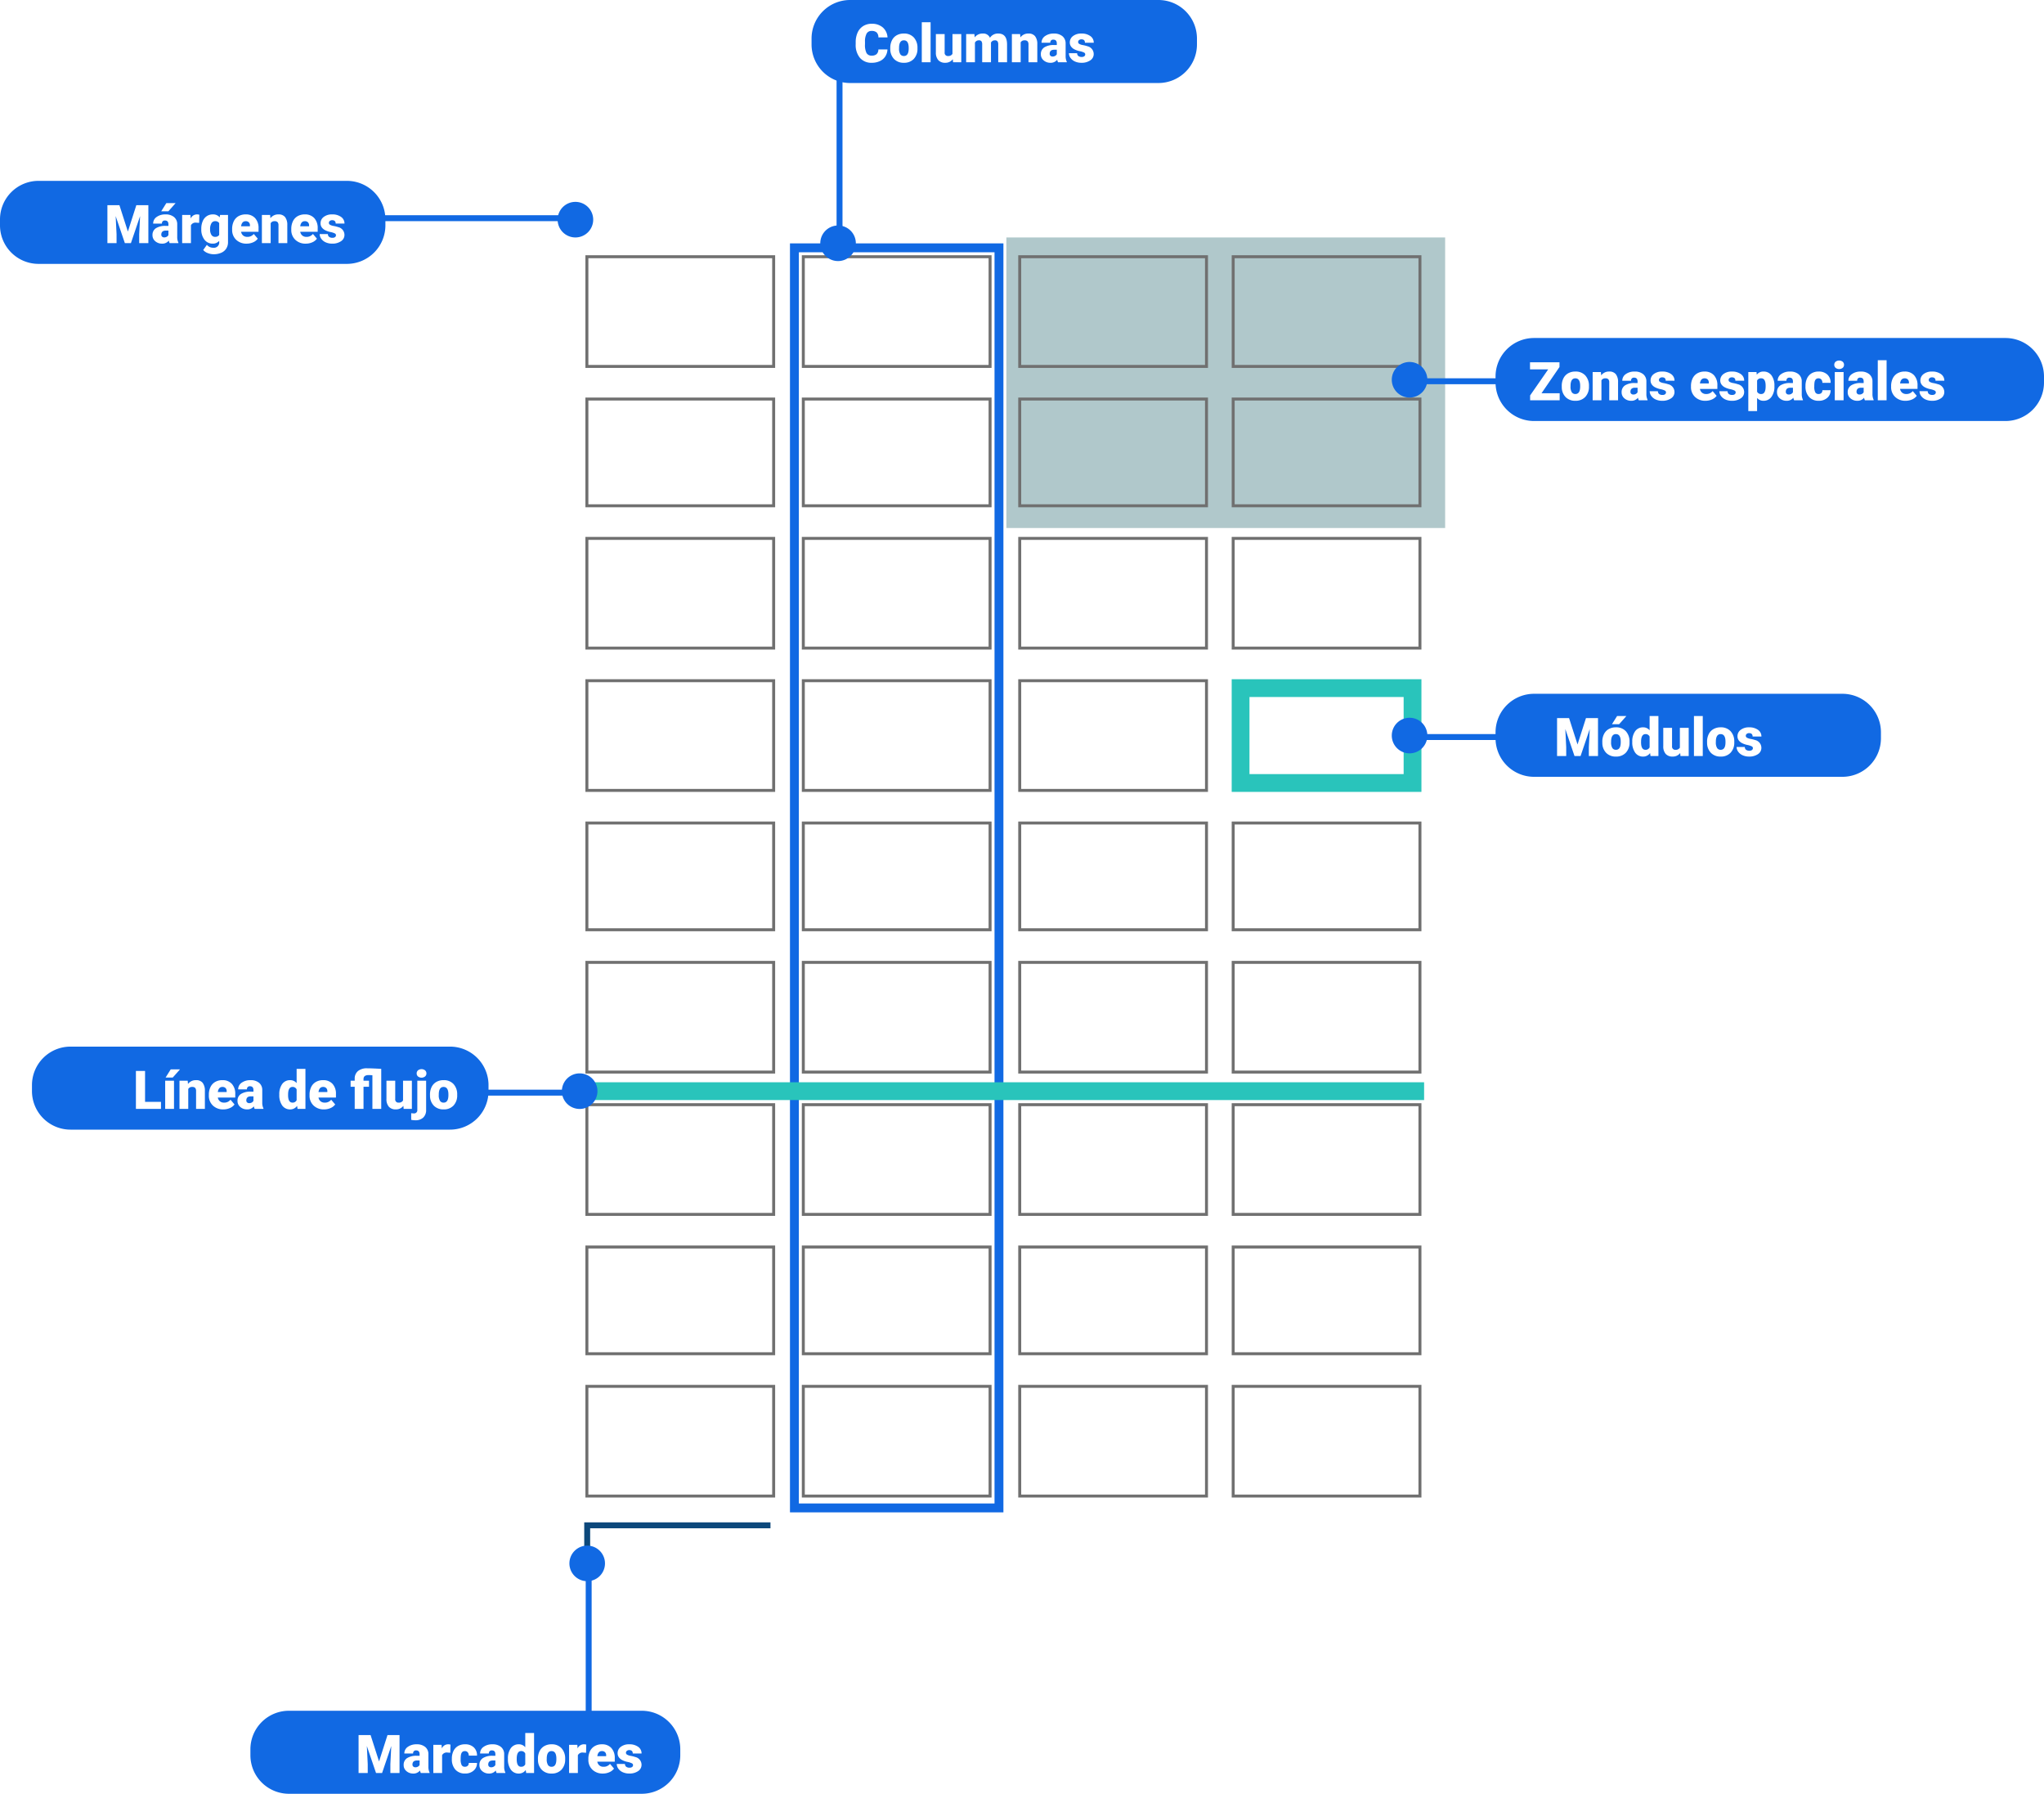 <svg xmlns="http://www.w3.org/2000/svg" xmlns:xlink="http://www.w3.org/1999/xlink" width="689.467" height="605" viewBox="0 0 689.467 605">
  <defs>
    <filter id="Rectángulo_37980-2" x="172.113" y="54.518" width="333.275" height="485.629" filterUnits="userSpaceOnUse">
      <feOffset dy="3" input="SourceAlpha"/>
      <feGaussianBlur stdDeviation="3" result="blur"/>
      <feFlood flood-opacity="0.161"/>
      <feComposite operator="in" in2="blur"/>
      <feComposite in="SourceGraphic"/>
    </filter>
  </defs>
  <g id="Grupo_159359" data-name="Grupo 159359" transform="translate(-455 -4691)">
    <g transform="matrix(1, 0, 0, 1, 455, 4691)" filter="url(#Rectángulo_37980-2)">
      <path id="Rectángulo_37980-2-2" data-name="Rectángulo_37980-2" d="M0,0H315.275V467.63H0Z" transform="translate(181.11 60.52)" fill="#fff"/>
    </g>
    <path id="Trazado_157822" data-name="Trazado 157822" d="M0,0H148V98H0Z" transform="translate(794.466 4771.087)" fill="#b0c8cb"/>
    <g id="Trazado_157829" data-name="Trazado 157829" transform="translate(652.466 4777.087)" fill="#fff">
      <path d="M 63.5 37.5 L 0.5 37.5 L 0.5 0.5 L 63.5 0.5 L 63.5 37.5 Z" stroke="none"/>
      <path d="M 1 1 L 1 37 L 63 37 L 63 1 L 1 1 M 0 0 L 64 0 L 64 38 L 0 38 L 0 0 Z" stroke="none" fill="#707070"/>
    </g>
    <g id="Trazado_157830" data-name="Trazado 157830" transform="translate(798.466 4777.087)" fill="none">
      <path d="M0,0H64V38H0Z" stroke="none"/>
      <path d="M 1 1 L 1 37 L 63 37 L 63 1 L 1 1 M 0 0 L 64 0 L 64 38 L 0 38 L 0 0 Z" stroke="none" fill="#707070"/>
    </g>
    <g id="Trazado_157831" data-name="Trazado 157831" transform="translate(725.466 4777.087)" fill="#fff">
      <path d="M 63.5 37.5 L 0.5 37.5 L 0.5 0.5 L 63.5 0.5 L 63.5 37.5 Z" stroke="none"/>
      <path d="M 1 1 L 1 37 L 63 37 L 63 1 L 1 1 M 0 0 L 64 0 L 64 38 L 0 38 L 0 0 Z" stroke="none" fill="#707070"/>
    </g>
    <g id="Trazado_157832" data-name="Trazado 157832" transform="translate(870.466 4777.087)" fill="none">
      <path d="M0,0H64V38H0Z" stroke="none"/>
      <path d="M 1 1 L 1 37 L 63 37 L 63 1 L 1 1 M 0 0 L 64 0 L 64 38 L 0 38 L 0 0 Z" stroke="none" fill="#707070"/>
    </g>
    <g id="Trazado_157818" data-name="Trazado 157818" transform="translate(652.466 4872.087)" fill="#fff">
      <path d="M 63.5 37.5 L 0.5 37.5 L 0.5 0.5 L 63.5 0.5 L 63.5 37.5 Z" stroke="none"/>
      <path d="M 1 1 L 1 37 L 63 37 L 63 1 L 1 1 M 0 0 L 64 0 L 64 38 L 0 38 L 0 0 Z" stroke="none" fill="#707070"/>
    </g>
    <g id="Trazado_157819" data-name="Trazado 157819" transform="translate(798.466 4872.087)" fill="#fff">
      <path d="M 63.5 37.5 L 0.5 37.5 L 0.5 0.5 L 63.5 0.5 L 63.5 37.5 Z" stroke="none"/>
      <path d="M 1 1 L 1 37 L 63 37 L 63 1 L 1 1 M 0 0 L 64 0 L 64 38 L 0 38 L 0 0 Z" stroke="none" fill="#707070"/>
    </g>
    <g id="Trazado_157820" data-name="Trazado 157820" transform="translate(725.466 4872.087)" fill="#fff">
      <path d="M 63.5 37.5 L 0.5 37.5 L 0.5 0.5 L 63.5 0.5 L 63.5 37.5 Z" stroke="none"/>
      <path d="M 1 1 L 1 37 L 63 37 L 63 1 L 1 1 M 0 0 L 64 0 L 64 38 L 0 38 L 0 0 Z" stroke="none" fill="#707070"/>
    </g>
    <g id="Trazado_157821" data-name="Trazado 157821" transform="translate(870.466 4872.087)" fill="none">
      <path d="M0,0H64V38H0Z" stroke="none"/>
      <path d="M 1 1 L 1 37 L 63 37 L 63 1 L 1 1 M 0 0 L 64 0 L 64 38 L 0 38 L 0 0 Z" stroke="none" fill="#707070"/>
    </g>
    <g id="Trazado_157859" data-name="Trazado 157859" transform="translate(652.466 4968.086)" fill="#fff">
      <path d="M 63.5 36.5 L 0.5 36.5 L 0.5 0.5 L 63.5 0.5 L 63.5 36.5 Z" stroke="none"/>
      <path d="M 1 1 L 1 36 L 63 36 L 63 1 L 1 1 M 0 0 L 64 0 L 64 37 L 0 37 L 0 0 Z" stroke="none" fill="#707070"/>
    </g>
    <g id="Trazado_157860" data-name="Trazado 157860" transform="translate(798.466 4968.086)" fill="#fff">
      <path d="M 63.5 36.5 L 0.5 36.5 L 0.5 0.5 L 63.5 0.5 L 63.5 36.5 Z" stroke="none"/>
      <path d="M 1 1 L 1 36 L 63 36 L 63 1 L 1 1 M 0 0 L 64 0 L 64 37 L 0 37 L 0 0 Z" stroke="none" fill="#707070"/>
    </g>
    <g id="Trazado_157861" data-name="Trazado 157861" transform="translate(725.466 4968.086)" fill="#fff">
      <path d="M 63.5 36.5 L 0.5 36.5 L 0.5 0.5 L 63.5 0.5 L 63.5 36.5 Z" stroke="none"/>
      <path d="M 1 1 L 1 36 L 63 36 L 63 1 L 1 1 M 0 0 L 64 0 L 64 37 L 0 37 L 0 0 Z" stroke="none" fill="#707070"/>
    </g>
    <g id="Trazado_157862" data-name="Trazado 157862" transform="translate(870.466 4968.086)" fill="#fff">
      <path d="M 63.5 36.5 L 0.5 36.5 L 0.5 0.5 L 63.5 0.5 L 63.5 36.5 Z" stroke="none"/>
      <path d="M 1 1 L 1 36 L 63 36 L 63 1 L 1 1 M 0 0 L 64 0 L 64 37 L 0 37 L 0 0 Z" stroke="none" fill="#707070"/>
    </g>
    <g id="Trazado_157847" data-name="Trazado 157847" transform="translate(652.466 5063.086)" fill="#fff">
      <path d="M 63.5 37.5 L 0.5 37.5 L 0.5 0.5 L 63.5 0.5 L 63.5 37.5 Z" stroke="none"/>
      <path d="M 1 1 L 1 37 L 63 37 L 63 1 L 1 1 M 0 0 L 64 0 L 64 38 L 0 38 L 0 0 Z" stroke="none" fill="#707070"/>
    </g>
    <g id="Trazado_157848" data-name="Trazado 157848" transform="translate(798.466 5063.086)" fill="#fff">
      <path d="M 63.5 37.5 L 0.5 37.5 L 0.5 0.5 L 63.5 0.5 L 63.5 37.5 Z" stroke="none"/>
      <path d="M 1 1 L 1 37 L 63 37 L 63 1 L 1 1 M 0 0 L 64 0 L 64 38 L 0 38 L 0 0 Z" stroke="none" fill="#707070"/>
    </g>
    <g id="Trazado_157849" data-name="Trazado 157849" transform="translate(725.466 5063.086)" fill="#fff">
      <path d="M 63.5 37.5 L 0.5 37.5 L 0.5 0.5 L 63.5 0.5 L 63.5 37.5 Z" stroke="none"/>
      <path d="M 1 1 L 1 37 L 63 37 L 63 1 L 1 1 M 0 0 L 64 0 L 64 38 L 0 38 L 0 0 Z" stroke="none" fill="#707070"/>
    </g>
    <g id="Trazado_157850" data-name="Trazado 157850" transform="translate(870.466 5063.086)" fill="#fff">
      <path d="M 63.5 37.5 L 0.5 37.5 L 0.5 0.5 L 63.5 0.5 L 63.5 37.5 Z" stroke="none"/>
      <path d="M 1 1 L 1 37 L 63 37 L 63 1 L 1 1 M 0 0 L 64 0 L 64 38 L 0 38 L 0 0 Z" stroke="none" fill="#707070"/>
    </g>
    <g id="Trazado_157838" data-name="Trazado 157838" transform="translate(652.466 5158.086)" fill="#fff">
      <path d="M 63.5 37.5 L 0.5 37.5 L 0.5 0.5 L 63.5 0.5 L 63.5 37.5 Z" stroke="none"/>
      <path d="M 1 1 L 1 37 L 63 37 L 63 1 L 1 1 M 0 0 L 64 0 L 64 38 L 0 38 L 0 0 Z" stroke="none" fill="#707070"/>
    </g>
    <g id="Trazado_157835" data-name="Trazado 157835" transform="translate(798.466 5158.086)" fill="#fff">
      <path d="M 63.5 37.5 L 0.5 37.5 L 0.5 0.5 L 63.5 0.5 L 63.5 37.5 Z" stroke="none"/>
      <path d="M 1 1 L 1 37 L 63 37 L 63 1 L 1 1 M 0 0 L 64 0 L 64 38 L 0 38 L 0 0 Z" stroke="none" fill="#707070"/>
    </g>
    <g id="Trazado_157836" data-name="Trazado 157836" transform="translate(725.466 5158.086)" fill="#fff">
      <path d="M 63.5 37.5 L 0.5 37.5 L 0.5 0.5 L 63.5 0.5 L 63.5 37.5 Z" stroke="none"/>
      <path d="M 1 1 L 1 37 L 63 37 L 63 1 L 1 1 M 0 0 L 64 0 L 64 38 L 0 38 L 0 0 Z" stroke="none" fill="#707070"/>
    </g>
    <g id="Trazado_157837" data-name="Trazado 157837" transform="translate(870.466 5158.086)" fill="#fff">
      <path d="M 63.5 37.5 L 0.5 37.5 L 0.5 0.5 L 63.5 0.5 L 63.5 37.5 Z" stroke="none"/>
      <path d="M 1 1 L 1 37 L 63 37 L 63 1 L 1 1 M 0 0 L 64 0 L 64 38 L 0 38 L 0 0 Z" stroke="none" fill="#707070"/>
    </g>
    <g id="Trazado_157823" data-name="Trazado 157823" transform="translate(652.466 4825.087)" fill="#fff">
      <path d="M 63.5 36.5 L 0.5 36.5 L 0.5 0.5 L 63.5 0.5 L 63.5 36.5 Z" stroke="none"/>
      <path d="M 1 1 L 1 36 L 63 36 L 63 1 L 1 1 M 0 0 L 64 0 L 64 37 L 0 37 L 0 0 Z" stroke="none" fill="#707070"/>
    </g>
    <g id="Trazado_157824" data-name="Trazado 157824" transform="translate(798.466 4825.087)" fill="none">
      <path d="M0,0H64V37H0Z" stroke="none"/>
      <path d="M 1 1 L 1 36 L 63 36 L 63 1 L 1 1 M 0 0 L 64 0 L 64 37 L 0 37 L 0 0 Z" stroke="none" fill="#707070"/>
    </g>
    <g id="Trazado_157825" data-name="Trazado 157825" transform="translate(725.466 4825.087)" fill="#fff">
      <path d="M 63.5 36.5 L 0.5 36.5 L 0.5 0.5 L 63.5 0.5 L 63.5 36.5 Z" stroke="none"/>
      <path d="M 1 1 L 1 36 L 63 36 L 63 1 L 1 1 M 0 0 L 64 0 L 64 37 L 0 37 L 0 0 Z" stroke="none" fill="#707070"/>
    </g>
    <g id="Trazado_157826" data-name="Trazado 157826" transform="translate(870.466 4825.087)" fill="none">
      <path d="M0,0H64V37H0Z" stroke="none"/>
      <path d="M 1 1 L 1 36 L 63 36 L 63 1 L 1 1 M 0 0 L 64 0 L 64 37 L 0 37 L 0 0 Z" stroke="none" fill="#707070"/>
    </g>
    <g id="Trazado_157812" data-name="Trazado 157812" transform="translate(652.466 4920.086)" fill="#fff">
      <path d="M 63.5 37.5 L 0.5 37.5 L 0.5 0.5 L 63.5 0.5 L 63.5 37.5 Z" stroke="none"/>
      <path d="M 1 1 L 1 37 L 63 37 L 63 1 L 1 1 M 0 0 L 64 0 L 64 38 L 0 38 L 0 0 Z" stroke="none" fill="#707070"/>
    </g>
    <g id="Trazado_157813" data-name="Trazado 157813" transform="translate(798.466 4920.086)" fill="#fff">
      <path d="M 63.5 37.5 L 0.5 37.5 L 0.5 0.5 L 63.5 0.5 L 63.5 37.5 Z" stroke="none"/>
      <path d="M 1 1 L 1 37 L 63 37 L 63 1 L 1 1 M 0 0 L 64 0 L 64 38 L 0 38 L 0 0 Z" stroke="none" fill="#707070"/>
    </g>
    <g id="Trazado_157814" data-name="Trazado 157814" transform="translate(725.466 4920.086)" fill="#fff">
      <path d="M 63.5 37.5 L 0.5 37.5 L 0.5 0.5 L 63.5 0.5 L 63.5 37.5 Z" stroke="none"/>
      <path d="M 1 1 L 1 37 L 63 37 L 63 1 L 1 1 M 0 0 L 64 0 L 64 38 L 0 38 L 0 0 Z" stroke="none" fill="#707070"/>
    </g>
    <g id="Trazado_157815" data-name="Trazado 157815" transform="translate(870.466 4920.086)" fill="#fff">
      <path d="M 61 35 L 3 35 L 3 3 L 61 3 L 61 35 Z" stroke="none"/>
      <path d="M 6 6 L 6 32 L 58 32 L 58 6 L 6 6 M 0 0 L 64 0 L 64 38 L 0 38 L 0 0 Z" stroke="none" fill="#29c4bb"/>
    </g>
    <g id="Trazado_157853" data-name="Trazado 157853" transform="translate(652.466 5015.086)" fill="#fff">
      <path d="M 63.5 37.5 L 0.5 37.5 L 0.5 0.5 L 63.5 0.5 L 63.5 37.5 Z" stroke="none"/>
      <path d="M 1 1 L 1 37 L 63 37 L 63 1 L 1 1 M 0 0 L 64 0 L 64 38 L 0 38 L 0 0 Z" stroke="none" fill="#707070"/>
    </g>
    <g id="Trazado_157854" data-name="Trazado 157854" transform="translate(798.466 5015.086)" fill="#fff">
      <path d="M 63.5 37.5 L 0.5 37.5 L 0.5 0.5 L 63.5 0.5 L 63.5 37.5 Z" stroke="none"/>
      <path d="M 1 1 L 1 37 L 63 37 L 63 1 L 1 1 M 0 0 L 64 0 L 64 38 L 0 38 L 0 0 Z" stroke="none" fill="#707070"/>
    </g>
    <g id="Trazado_157855" data-name="Trazado 157855" transform="translate(725.466 5015.086)" fill="#fff">
      <path d="M 63.5 37.5 L 0.5 37.5 L 0.5 0.5 L 63.5 0.5 L 63.5 37.5 Z" stroke="none"/>
      <path d="M 1 1 L 1 37 L 63 37 L 63 1 L 1 1 M 0 0 L 64 0 L 64 38 L 0 38 L 0 0 Z" stroke="none" fill="#707070"/>
    </g>
    <g id="Trazado_157856" data-name="Trazado 157856" transform="translate(870.466 5015.086)" fill="#fff">
      <path d="M 63.5 37.5 L 0.5 37.5 L 0.5 0.5 L 63.5 0.5 L 63.5 37.5 Z" stroke="none"/>
      <path d="M 1 1 L 1 37 L 63 37 L 63 1 L 1 1 M 0 0 L 64 0 L 64 38 L 0 38 L 0 0 Z" stroke="none" fill="#707070"/>
    </g>
    <g id="Trazado_157839" data-name="Trazado 157839" transform="translate(652.466 5111.086)" fill="#fff">
      <path d="M 63.5 36.5 L 0.5 36.5 L 0.5 0.5 L 63.5 0.5 L 63.5 36.5 Z" stroke="none"/>
      <path d="M 1 1 L 1 36 L 63 36 L 63 1 L 1 1 M 0 0 L 64 0 L 64 37 L 0 37 L 0 0 Z" stroke="none" fill="#707070"/>
    </g>
    <g id="Trazado_157840" data-name="Trazado 157840" transform="translate(798.466 5111.086)" fill="#fff">
      <path d="M 63.5 36.5 L 0.5 36.5 L 0.5 0.5 L 63.5 0.5 L 63.5 36.5 Z" stroke="none"/>
      <path d="M 1 1 L 1 36 L 63 36 L 63 1 L 1 1 M 0 0 L 64 0 L 64 37 L 0 37 L 0 0 Z" stroke="none" fill="#707070"/>
    </g>
    <g id="Trazado_157841" data-name="Trazado 157841" transform="translate(725.466 5111.086)" fill="#fff">
      <path d="M 63.5 36.5 L 0.5 36.5 L 0.5 0.5 L 63.5 0.5 L 63.5 36.5 Z" stroke="none"/>
      <path d="M 1 1 L 1 36 L 63 36 L 63 1 L 1 1 M 0 0 L 64 0 L 64 37 L 0 37 L 0 0 Z" stroke="none" fill="#707070"/>
    </g>
    <g id="Trazado_157842" data-name="Trazado 157842" transform="translate(870.466 5111.086)" fill="#fff">
      <path d="M 63.5 36.5 L 0.5 36.5 L 0.5 0.5 L 63.5 0.5 L 63.5 36.5 Z" stroke="none"/>
      <path d="M 1 1 L 1 36 L 63 36 L 63 1 L 1 1 M 0 0 L 64 0 L 64 37 L 0 37 L 0 0 Z" stroke="none" fill="#707070"/>
    </g>
    <g id="Trazado_157810" data-name="Trazado 157810" transform="translate(721.466 4773.087)" fill="none">
      <path d="M0,0H72V428H0Z" stroke="none"/>
      <path d="M 3 3 L 3 425 L 69 425 L 69 3 L 3 3 M 0 0 L 72 0 L 72 428 L 0 428 L 0 0 Z" stroke="none" fill="#1169e3"/>
    </g>
    <path id="Trazado_157811" data-name="Trazado 157811" d="M0,0H282.3" transform="translate(653.069 5059.025)" fill="none" stroke="#29c4bb" stroke-width="6"/>
    <path id="Trazado_133814" data-name="Trazado 133814" d="M5353.5-6472.048v-13.689h61.823" transform="translate(-4700.431 11691.195)" fill="none" stroke="#0c487b" stroke-width="2"/>
    <path id="Trazado_157828" data-name="Trazado 157828" d="M0,0H96.7" transform="translate(932.83 4819.587)" fill="none" stroke="#1169e3" stroke-width="2"/>
    <path id="Trazado_157817" data-name="Trazado 157817" d="M0,0H96.7" transform="translate(932.83 4939.587)" fill="none" stroke="#1169e3" stroke-width="2"/>
    <path id="Trazado_157834" data-name="Trazado 157834" d="M0,65.121V0" transform="translate(738.188 4708.432)" fill="none" stroke="#1169e3" stroke-width="2"/>
    <path id="Trazado_157865" data-name="Trazado 157865" d="M13,0H172a13,13,0,0,1,13,13v2a13,13,0,0,1-13,13H13A13,13,0,0,1,0,15V13A13,13,0,0,1,13,0Z" transform="translate(959.466 4805)" fill="#1169e3"/>
    <path id="Trazado_157866" data-name="Trazado 157866" d="M5.512,16.627h6.117V19H1.662V17.374l6.1-8.789H1.627V6.2h9.94V7.785Zm6.82-2.47a5.613,5.613,0,0,1,.554-2.536,3.96,3.96,0,0,1,1.591-1.709,4.791,4.791,0,0,1,2.435-.6,4.373,4.373,0,0,1,3.366,1.323,5.076,5.076,0,0,1,1.23,3.6v.105a4.925,4.925,0,0,1-1.235,3.529,4.384,4.384,0,0,1-3.344,1.305,4.434,4.434,0,0,1-3.261-1.217,4.761,4.761,0,0,1-1.327-3.3Zm2.962.185a3.538,3.538,0,0,0,.413,1.934,1.376,1.376,0,0,0,1.222.615q1.582,0,1.617-2.435v-.3q0-2.558-1.635-2.558-1.485,0-1.608,2.206ZM25.533,9.49l.1,1.116a3.225,3.225,0,0,1,2.716-1.292,2.713,2.713,0,0,1,2.219.888,4.226,4.226,0,0,1,.76,2.672V19H28.354V13a1.6,1.6,0,0,0-.29-1.059A1.342,1.342,0,0,0,27.01,11.6a1.413,1.413,0,0,0-1.292.686V19H22.756V9.49ZM38.321,19a3.344,3.344,0,0,1-.281-.853,2.754,2.754,0,0,1-2.285,1.028,3.374,3.374,0,0,1-2.285-.813,2.588,2.588,0,0,1-.94-2.043,2.66,2.66,0,0,1,1.143-2.338,5.821,5.821,0,0,1,3.322-.791h.914v-.5q0-1.316-1.134-1.316a.927.927,0,0,0-1.055,1.042H32.758a2.655,2.655,0,0,1,1.173-2.239,4.931,4.931,0,0,1,2.993-.86A4.323,4.323,0,0,1,39.8,10.2a3.086,3.086,0,0,1,1.081,2.435v4.21a4.311,4.311,0,0,0,.4,2V19Zm-1.854-1.934a1.652,1.652,0,0,0,.918-.237,1.487,1.487,0,0,0,.523-.536V14.772h-.861q-1.547,0-1.547,1.389a.848.848,0,0,0,.272.655A.986.986,0,0,0,36.467,17.066Zm11.03-.738a.684.684,0,0,0-.4-.606,6.016,6.016,0,0,0-1.5-.475,6.853,6.853,0,0,1-1.828-.646,3.062,3.062,0,0,1-1.1-.971,2.319,2.319,0,0,1-.378-1.31,2.628,2.628,0,0,1,1.081-2.158,4.453,4.453,0,0,1,2.83-.848,4.934,4.934,0,0,1,3.023.853,2.666,2.666,0,0,1,1.143,2.241H47.4q0-1.143-1.2-1.143a1.194,1.194,0,0,0-.782.259.8.8,0,0,0-.316.646.737.737,0,0,0,.387.642,3.654,3.654,0,0,0,1.235.4,10.671,10.671,0,0,1,1.49.378,2.706,2.706,0,0,1,2.145,2.646A2.491,2.491,0,0,1,49.2,18.358a5.068,5.068,0,0,1-2.993.817,5.172,5.172,0,0,1-2.18-.439,3.645,3.645,0,0,1-1.494-1.2A2.707,2.707,0,0,1,42,15.95h2.769a1.145,1.145,0,0,0,.439.962,1.808,1.808,0,0,0,1.081.3,1.422,1.422,0,0,0,.91-.246A.787.787,0,0,0,47.5,16.328Zm13.324,2.848a4.889,4.889,0,0,1-3.542-1.305,4.507,4.507,0,0,1-1.354-3.4v-.246a5.84,5.84,0,0,1,.541-2.575,3.955,3.955,0,0,1,1.578-1.727A4.763,4.763,0,0,1,60.5,9.314a4.117,4.117,0,0,1,3.164,1.244,4.887,4.887,0,0,1,1.16,3.467v1.151H58.94a2.135,2.135,0,0,0,.694,1.257,2.066,2.066,0,0,0,1.389.457,2.662,2.662,0,0,0,2.2-.984l1.354,1.6a3.784,3.784,0,0,1-1.569,1.217A5.3,5.3,0,0,1,60.821,19.176ZM60.487,11.6q-1.3,0-1.547,1.723h2.988v-.229a1.467,1.467,0,0,0-.36-1.1A1.434,1.434,0,0,0,60.487,11.6ZM71,16.328a.684.684,0,0,0-.4-.606,6.016,6.016,0,0,0-1.5-.475,6.853,6.853,0,0,1-1.828-.646,3.062,3.062,0,0,1-1.1-.971,2.319,2.319,0,0,1-.378-1.31,2.628,2.628,0,0,1,1.081-2.158,4.453,4.453,0,0,1,2.83-.848,4.934,4.934,0,0,1,3.023.853,2.666,2.666,0,0,1,1.143,2.241H70.9q0-1.143-1.2-1.143a1.194,1.194,0,0,0-.782.259.8.8,0,0,0-.316.646.737.737,0,0,0,.387.642,3.654,3.654,0,0,0,1.235.4,10.671,10.671,0,0,1,1.49.378,2.706,2.706,0,0,1,2.145,2.646A2.491,2.491,0,0,1,72.7,18.358a5.068,5.068,0,0,1-2.993.817,5.172,5.172,0,0,1-2.18-.439,3.645,3.645,0,0,1-1.494-1.2A2.707,2.707,0,0,1,65.5,15.95h2.769a1.145,1.145,0,0,0,.439.962,1.808,1.808,0,0,0,1.081.3,1.422,1.422,0,0,0,.91-.246A.787.787,0,0,0,71,16.328Zm13.069-2.013a5.735,5.735,0,0,1-1,3.538,3.2,3.2,0,0,1-2.694,1.323,2.742,2.742,0,0,1-2.153-.958v4.438H75.262V9.49H78.03l.088.879a2.742,2.742,0,0,1,2.241-1.055,3.224,3.224,0,0,1,2.733,1.3,5.805,5.805,0,0,1,.976,3.564Zm-2.962-.185q0-2.531-1.477-2.531a1.394,1.394,0,0,0-1.406.756V16.1a1.439,1.439,0,0,0,1.424.791q1.415,0,1.459-2.443ZM90.73,19a3.344,3.344,0,0,1-.281-.853,2.754,2.754,0,0,1-2.285,1.028,3.374,3.374,0,0,1-2.285-.813,2.588,2.588,0,0,1-.94-2.043,2.66,2.66,0,0,1,1.143-2.338A5.821,5.821,0,0,1,89.4,13.19h.914v-.5q0-1.316-1.134-1.316a.927.927,0,0,0-1.055,1.042H85.167a2.655,2.655,0,0,1,1.173-2.239,4.931,4.931,0,0,1,2.993-.86,4.323,4.323,0,0,1,2.874.888,3.086,3.086,0,0,1,1.081,2.435v4.21a4.311,4.311,0,0,0,.4,2V19Zm-1.854-1.934a1.652,1.652,0,0,0,.918-.237,1.487,1.487,0,0,0,.523-.536V14.772h-.861q-1.547,0-1.547,1.389a.848.848,0,0,0,.272.655A.986.986,0,0,0,88.876,17.066Zm10.072-.176a1.317,1.317,0,0,0,.967-.338,1.241,1.241,0,0,0,.334-.945h2.777a3.288,3.288,0,0,1-1.121,2.566,4.168,4.168,0,0,1-2.887,1,4.22,4.22,0,0,1-3.27-1.3,5.125,5.125,0,0,1-1.2-3.6v-.123a5.792,5.792,0,0,1,.532-2.544,3.872,3.872,0,0,1,1.534-1.7,4.573,4.573,0,0,1,2.373-.593,4.116,4.116,0,0,1,2.944,1.028,3.647,3.647,0,0,1,1.09,2.786h-2.777A1.626,1.626,0,0,0,99.889,12a1.244,1.244,0,0,0-.967-.4q-1.151,0-1.345,1.468a10.357,10.357,0,0,0-.062,1.283,4.068,4.068,0,0,0,.343,1.986A1.187,1.187,0,0,0,98.948,16.891ZM107.4,19h-2.971V9.49H107.4ZM104.257,7.038A1.322,1.322,0,0,1,104.714,6a1.943,1.943,0,0,1,2.373,0,1.322,1.322,0,0,1,.457,1.037,1.322,1.322,0,0,1-.457,1.037,1.943,1.943,0,0,1-2.373,0A1.322,1.322,0,0,1,104.257,7.038ZM114.584,19a3.344,3.344,0,0,1-.281-.853,2.754,2.754,0,0,1-2.285,1.028,3.374,3.374,0,0,1-2.285-.813,2.588,2.588,0,0,1-.94-2.043,2.66,2.66,0,0,1,1.143-2.338,5.821,5.821,0,0,1,3.322-.791h.914v-.5q0-1.316-1.134-1.316a.927.927,0,0,0-1.055,1.042h-2.962a2.655,2.655,0,0,1,1.173-2.239,4.931,4.931,0,0,1,2.993-.86,4.323,4.323,0,0,1,2.874.888,3.086,3.086,0,0,1,1.081,2.435v4.21a4.311,4.311,0,0,0,.4,2V19Zm-1.854-1.934a1.652,1.652,0,0,0,.918-.237,1.487,1.487,0,0,0,.523-.536V14.772h-.861q-1.547,0-1.547,1.389a.848.848,0,0,0,.272.655A.986.986,0,0,0,112.729,17.066ZM121.905,19h-2.971V5.5h2.971Zm6.425.176a4.889,4.889,0,0,1-3.542-1.305,4.507,4.507,0,0,1-1.354-3.4v-.246a5.84,5.84,0,0,1,.541-2.575,3.955,3.955,0,0,1,1.578-1.727,4.763,4.763,0,0,1,2.461-.611,4.117,4.117,0,0,1,3.164,1.244,4.887,4.887,0,0,1,1.16,3.467v1.151h-5.889a2.135,2.135,0,0,0,.694,1.257,2.066,2.066,0,0,0,1.389.457,2.662,2.662,0,0,0,2.2-.984l1.354,1.6a3.784,3.784,0,0,1-1.569,1.217A5.3,5.3,0,0,1,128.33,19.176ZM128,11.6q-1.3,0-1.547,1.723h2.988v-.229a1.467,1.467,0,0,0-.36-1.1A1.434,1.434,0,0,0,128,11.6Zm10.512,4.729a.684.684,0,0,0-.4-.606,6.016,6.016,0,0,0-1.5-.475,6.853,6.853,0,0,1-1.828-.646,3.062,3.062,0,0,1-1.1-.971,2.319,2.319,0,0,1-.378-1.31,2.628,2.628,0,0,1,1.081-2.158,4.453,4.453,0,0,1,2.83-.848,4.934,4.934,0,0,1,3.023.853,2.666,2.666,0,0,1,1.143,2.241h-2.971q0-1.143-1.2-1.143a1.194,1.194,0,0,0-.782.259.8.8,0,0,0-.316.646.737.737,0,0,0,.387.642,3.654,3.654,0,0,0,1.235.4,10.671,10.671,0,0,1,1.49.378,2.706,2.706,0,0,1,2.145,2.646,2.491,2.491,0,0,1-1.156,2.118,5.068,5.068,0,0,1-2.993.817,5.172,5.172,0,0,1-2.18-.439,3.645,3.645,0,0,1-1.494-1.2,2.707,2.707,0,0,1-.536-1.591h2.769a1.145,1.145,0,0,0,.439.962,1.808,1.808,0,0,0,1.081.3,1.422,1.422,0,0,0,.91-.246A.787.787,0,0,0,138.508,16.328Z" transform="translate(969.466 4807)" fill="#fff"/>
    <path id="Trazado_157863" data-name="Trazado 157863" d="M13,0H117a13,13,0,0,1,13,13v2a13,13,0,0,1-13,13H13A13,13,0,0,1,0,15V13A13,13,0,0,1,13,0Z" transform="translate(959.466 4925)" fill="#1169e3"/>
    <path id="Trazado_157864" data-name="Trazado 157864" d="M14.8,6.2l2.856,8.9L20.5,6.2h4.061V19H21.472V16.012l.3-6.117L18.677,19H16.638l-3.1-9.114.3,6.126V19H10.749V6.2Zm11.215,7.954a5.613,5.613,0,0,1,.554-2.536A3.96,3.96,0,0,1,28.16,9.912a4.791,4.791,0,0,1,2.435-.6,4.373,4.373,0,0,1,3.366,1.323,5.076,5.076,0,0,1,1.23,3.6v.105a4.925,4.925,0,0,1-1.235,3.529,4.384,4.384,0,0,1-3.344,1.305,4.434,4.434,0,0,1-3.261-1.217,4.761,4.761,0,0,1-1.327-3.3Zm2.962.185a3.538,3.538,0,0,0,.413,1.934,1.376,1.376,0,0,0,1.222.615q1.582,0,1.617-2.435v-.3q0-2.558-1.635-2.558-1.485,0-1.608,2.206ZM31,5.5h3.129L31.685,8.26l-2.417,0Zm5.124,8.675a5.809,5.809,0,0,1,.976-3.56,3.211,3.211,0,0,1,2.725-1.3,2.731,2.731,0,0,1,2.145,1V5.5h2.971V19H42.275l-.149-1.02a2.8,2.8,0,0,1-2.32,1.2,3.205,3.205,0,0,1-2.689-1.3A5.993,5.993,0,0,1,36.123,14.175Zm2.962.185q0,2.531,1.477,2.531a1.458,1.458,0,0,0,1.406-.826V12.443a1.419,1.419,0,0,0-1.389-.844q-1.371,0-1.485,2.215Zm13.2,3.612a3.054,3.054,0,0,1-2.54,1.2,3,3,0,0,1-2.369-.91,3.826,3.826,0,0,1-.8-2.615V9.49h2.962v6.179a1.065,1.065,0,0,0,1.187,1.222,1.548,1.548,0,0,0,1.45-.729V9.49h2.979V19H52.374ZM59.9,19H56.927V5.5H59.9Zm1.45-4.843a5.613,5.613,0,0,1,.554-2.536,3.96,3.96,0,0,1,1.591-1.709,4.791,4.791,0,0,1,2.435-.6,4.373,4.373,0,0,1,3.366,1.323,5.076,5.076,0,0,1,1.23,3.6v.105a4.925,4.925,0,0,1-1.235,3.529,4.384,4.384,0,0,1-3.344,1.305,4.434,4.434,0,0,1-3.261-1.217,4.761,4.761,0,0,1-1.327-3.3Zm2.962.185a3.538,3.538,0,0,0,.413,1.934,1.376,1.376,0,0,0,1.222.615q1.582,0,1.617-2.435v-.3q0-2.558-1.635-2.558-1.485,0-1.608,2.206Zm12.5,1.986a.684.684,0,0,0-.4-.606,6.016,6.016,0,0,0-1.5-.475,6.853,6.853,0,0,1-1.828-.646,3.062,3.062,0,0,1-1.1-.971,2.319,2.319,0,0,1-.378-1.31,2.628,2.628,0,0,1,1.081-2.158,4.453,4.453,0,0,1,2.83-.848,4.934,4.934,0,0,1,3.023.853,2.666,2.666,0,0,1,1.143,2.241H76.711q0-1.143-1.2-1.143a1.194,1.194,0,0,0-.782.259.8.8,0,0,0-.316.646.737.737,0,0,0,.387.642,3.654,3.654,0,0,0,1.235.4,10.671,10.671,0,0,1,1.49.378,2.706,2.706,0,0,1,2.145,2.646,2.491,2.491,0,0,1-1.156,2.118,5.068,5.068,0,0,1-2.993.817,5.172,5.172,0,0,1-2.18-.439,3.645,3.645,0,0,1-1.494-1.2,2.707,2.707,0,0,1-.536-1.591h2.769a1.145,1.145,0,0,0,.439.962,1.808,1.808,0,0,0,1.081.3,1.422,1.422,0,0,0,.91-.246A.787.787,0,0,0,76.808,16.328Z" transform="translate(969.466 4927)" fill="#fff"/>
    <path id="Trazado_157867" data-name="Trazado 157867" d="M13,0H117a13,13,0,0,1,13,13v2a13,13,0,0,1-13,13H13A13,13,0,0,1,0,15V13A13,13,0,0,1,13,0Z" transform="translate(455 4752)" fill="#1169e3"/>
    <path id="Trazado_157868" data-name="Trazado 157868" d="M9.281,6.2l2.856,8.9,2.848-8.9h4.061V19H15.952V16.012l.3-6.117L13.157,19H11.118l-3.1-9.114.3,6.126V19H5.229V6.2ZM26.227,19a3.344,3.344,0,0,1-.281-.853,2.754,2.754,0,0,1-2.285,1.028,3.374,3.374,0,0,1-2.285-.813,2.588,2.588,0,0,1-.94-2.043,2.66,2.66,0,0,1,1.143-2.338A5.821,5.821,0,0,1,24.9,13.19h.914v-.5q0-1.316-1.134-1.316a.927.927,0,0,0-1.055,1.042H20.663a2.655,2.655,0,0,1,1.173-2.239,4.931,4.931,0,0,1,2.993-.86A4.323,4.323,0,0,1,27.7,10.2a3.086,3.086,0,0,1,1.081,2.435v4.21a4.311,4.311,0,0,0,.4,2V19Zm-1.854-1.934a1.652,1.652,0,0,0,.918-.237,1.487,1.487,0,0,0,.523-.536V14.772h-.861q-1.547,0-1.547,1.389a.848.848,0,0,0,.272.655A.986.986,0,0,0,24.372,17.066ZM25.11,5.5h3.129L25.8,8.26l-2.417,0Zm11.065,6.671L35.2,12.1a1.752,1.752,0,0,0-1.793.879V19H30.445V9.49h2.777l.1,1.222a2.294,2.294,0,0,1,2.083-1.4,2.888,2.888,0,0,1,.826.105Zm.721,2a6.421,6.421,0,0,1,.475-2.549,3.821,3.821,0,0,1,1.362-1.709,3.591,3.591,0,0,1,2.065-.6,2.855,2.855,0,0,1,2.32,1l.105-.826h2.689V18.64a4.009,4.009,0,0,1-.584,2.184,3.75,3.75,0,0,1-1.692,1.424,6.219,6.219,0,0,1-2.566.5,5.365,5.365,0,0,1-2.026-.4,3.657,3.657,0,0,1-1.5-1.028l1.239-1.74a2.716,2.716,0,0,0,2.18.976,1.764,1.764,0,0,0,1.969-2.021v-.3a2.781,2.781,0,0,1-2.153.94,3.437,3.437,0,0,1-2.812-1.332A5.517,5.517,0,0,1,36.9,14.28Zm2.971.185a3.383,3.383,0,0,0,.439,1.85,1.387,1.387,0,0,0,1.23.681,1.573,1.573,0,0,0,1.4-.642v-4a1.534,1.534,0,0,0-1.38-.65,1.4,1.4,0,0,0-1.239.708A3.858,3.858,0,0,0,39.867,14.359ZM52.2,19.176a4.889,4.889,0,0,1-3.542-1.305,4.507,4.507,0,0,1-1.354-3.4v-.246a5.84,5.84,0,0,1,.541-2.575,3.955,3.955,0,0,1,1.578-1.727,4.763,4.763,0,0,1,2.461-.611,4.117,4.117,0,0,1,3.164,1.244,4.887,4.887,0,0,1,1.16,3.467v1.151H50.317a2.135,2.135,0,0,0,.694,1.257,2.066,2.066,0,0,0,1.389.457,2.662,2.662,0,0,0,2.2-.984l1.354,1.6a3.784,3.784,0,0,1-1.569,1.217A5.3,5.3,0,0,1,52.2,19.176ZM51.864,11.6q-1.3,0-1.547,1.723h2.988v-.229a1.467,1.467,0,0,0-.36-1.1A1.434,1.434,0,0,0,51.864,11.6ZM60.117,9.49l.1,1.116A3.225,3.225,0,0,1,62.93,9.314a2.713,2.713,0,0,1,2.219.888,4.226,4.226,0,0,1,.76,2.672V19H62.938V13a1.6,1.6,0,0,0-.29-1.059,1.342,1.342,0,0,0-1.055-.338,1.413,1.413,0,0,0-1.292.686V19H57.34V9.49Zm12.032,9.686a4.889,4.889,0,0,1-3.542-1.305,4.507,4.507,0,0,1-1.354-3.4v-.246a5.84,5.84,0,0,1,.541-2.575,3.955,3.955,0,0,1,1.578-1.727,4.763,4.763,0,0,1,2.461-.611A4.117,4.117,0,0,1,75,10.558a4.887,4.887,0,0,1,1.16,3.467v1.151H70.269a2.135,2.135,0,0,0,.694,1.257,2.066,2.066,0,0,0,1.389.457,2.662,2.662,0,0,0,2.2-.984l1.354,1.6a3.784,3.784,0,0,1-1.569,1.217A5.3,5.3,0,0,1,72.149,19.176ZM71.815,11.6q-1.3,0-1.547,1.723h2.988v-.229a1.467,1.467,0,0,0-.36-1.1A1.434,1.434,0,0,0,71.815,11.6Zm10.512,4.729a.684.684,0,0,0-.4-.606,6.016,6.016,0,0,0-1.5-.475A6.853,6.853,0,0,1,78.6,14.6a3.062,3.062,0,0,1-1.1-.971,2.319,2.319,0,0,1-.378-1.31,2.628,2.628,0,0,1,1.081-2.158,4.453,4.453,0,0,1,2.83-.848,4.934,4.934,0,0,1,3.023.853A2.666,2.666,0,0,1,85.2,12.408H82.23q0-1.143-1.2-1.143a1.194,1.194,0,0,0-.782.259.8.8,0,0,0-.316.646.737.737,0,0,0,.387.642,3.654,3.654,0,0,0,1.235.4,10.671,10.671,0,0,1,1.49.378,2.706,2.706,0,0,1,2.145,2.646,2.491,2.491,0,0,1-1.156,2.118,5.068,5.068,0,0,1-2.993.817,5.172,5.172,0,0,1-2.18-.439,3.645,3.645,0,0,1-1.494-1.2,2.707,2.707,0,0,1-.536-1.591h2.769a1.145,1.145,0,0,0,.439.962,1.808,1.808,0,0,0,1.081.3,1.422,1.422,0,0,0,.91-.246A.787.787,0,0,0,82.327,16.328Z" transform="translate(486 4754)" fill="#fff"/>
    <path id="Trazado_157871" data-name="Trazado 157871" d="M13,0H117a13,13,0,0,1,13,13v2a13,13,0,0,1-13,13H13A13,13,0,0,1,0,15V13A13,13,0,0,1,13,0Z" transform="translate(728.75 4691)" fill="#1169e3"/>
    <path id="Trazado_157872" data-name="Trazado 157872" d="M15.6,14.667a4.673,4.673,0,0,1-.721,2.36,4.35,4.35,0,0,1-1.85,1.586,6.3,6.3,0,0,1-2.72.563,5.025,5.025,0,0,1-3.973-1.644,6.786,6.786,0,0,1-1.45-4.641v-.633a7.746,7.746,0,0,1,.655-3.292,4.961,4.961,0,0,1,1.885-2.18,5.26,5.26,0,0,1,2.848-.769,5.516,5.516,0,0,1,3.744,1.226,4.844,4.844,0,0,1,1.608,3.379H12.546a2.292,2.292,0,0,0-.589-1.679,2.422,2.422,0,0,0-1.687-.51A1.843,1.843,0,0,0,8.583,9.3a5.536,5.536,0,0,0-.562,2.751v.905a6.126,6.126,0,0,0,.514,2.927,1.882,1.882,0,0,0,1.771.879,2.369,2.369,0,0,0,1.626-.5,2.126,2.126,0,0,0,.6-1.591Zm.949-.51a5.613,5.613,0,0,1,.554-2.536A3.96,3.96,0,0,1,18.69,9.912a4.791,4.791,0,0,1,2.435-.6,4.373,4.373,0,0,1,3.366,1.323,5.076,5.076,0,0,1,1.23,3.6v.105a4.925,4.925,0,0,1-1.235,3.529,4.384,4.384,0,0,1-3.344,1.305,4.434,4.434,0,0,1-3.261-1.217,4.761,4.761,0,0,1-1.327-3.3Zm2.962.185a3.538,3.538,0,0,0,.413,1.934,1.376,1.376,0,0,0,1.222.615q1.582,0,1.617-2.435v-.3q0-2.558-1.635-2.558-1.485,0-1.608,2.206ZM30.151,19H27.18V5.5h2.971Zm7.488-1.028a3.054,3.054,0,0,1-2.54,1.2,3,3,0,0,1-2.369-.91,3.826,3.826,0,0,1-.8-2.615V9.49h2.962v6.179a1.065,1.065,0,0,0,1.187,1.222,1.548,1.548,0,0,0,1.45-.729V9.49H40.5V19H37.727ZM44.925,9.49l.1,1.116a3.27,3.27,0,0,1,2.716-1.292,2.407,2.407,0,0,1,2.435,1.433,3.165,3.165,0,0,1,2.795-1.433q2.892,0,2.971,3.5V19H52.967V13a1.813,1.813,0,0,0-.246-1.063,1.048,1.048,0,0,0-.9-.334,1.4,1.4,0,0,0-1.31.782l.009.123V19H47.553V13.015a1.906,1.906,0,0,0-.237-1.081,1.045,1.045,0,0,0-.905-.334,1.42,1.42,0,0,0-1.3.782V19H42.148V9.49Zm15.425,0,.1,1.116a3.225,3.225,0,0,1,2.716-1.292,2.713,2.713,0,0,1,2.219.888,4.226,4.226,0,0,1,.76,2.672V19H63.171V13a1.6,1.6,0,0,0-.29-1.059,1.342,1.342,0,0,0-1.055-.338,1.413,1.413,0,0,0-1.292.686V19H57.573V9.49ZM73.138,19a3.344,3.344,0,0,1-.281-.853,2.754,2.754,0,0,1-2.285,1.028,3.374,3.374,0,0,1-2.285-.813,2.588,2.588,0,0,1-.94-2.043,2.66,2.66,0,0,1,1.143-2.338,5.821,5.821,0,0,1,3.322-.791h.914v-.5q0-1.316-1.134-1.316a.927.927,0,0,0-1.055,1.042H67.575a2.655,2.655,0,0,1,1.173-2.239,4.931,4.931,0,0,1,2.993-.86,4.323,4.323,0,0,1,2.874.888A3.086,3.086,0,0,1,75.7,12.637v4.21a4.311,4.311,0,0,0,.4,2V19Zm-1.854-1.934a1.652,1.652,0,0,0,.918-.237,1.487,1.487,0,0,0,.523-.536V14.772h-.861q-1.547,0-1.547,1.389a.848.848,0,0,0,.272.655A.986.986,0,0,0,71.284,17.066Zm11.03-.738a.684.684,0,0,0-.4-.606,6.016,6.016,0,0,0-1.5-.475,6.853,6.853,0,0,1-1.828-.646,3.062,3.062,0,0,1-1.1-.971,2.319,2.319,0,0,1-.378-1.31,2.628,2.628,0,0,1,1.081-2.158,4.453,4.453,0,0,1,2.83-.848,4.934,4.934,0,0,1,3.023.853,2.666,2.666,0,0,1,1.143,2.241H82.217q0-1.143-1.2-1.143a1.194,1.194,0,0,0-.782.259.8.8,0,0,0-.316.646.737.737,0,0,0,.387.642,3.654,3.654,0,0,0,1.235.4,10.671,10.671,0,0,1,1.49.378A2.706,2.706,0,0,1,85.17,16.24a2.491,2.491,0,0,1-1.156,2.118,5.068,5.068,0,0,1-2.993.817,5.172,5.172,0,0,1-2.18-.439,3.645,3.645,0,0,1-1.494-1.2,2.707,2.707,0,0,1-.536-1.591h2.769a1.145,1.145,0,0,0,.439.962,1.808,1.808,0,0,0,1.081.3,1.422,1.422,0,0,0,.91-.246A.787.787,0,0,0,82.314,16.328Z" transform="translate(738.75 4693)" fill="#fff"/>
    <path id="Trazado_157827" data-name="Trazado 157827" d="M6,0A6,6,0,1,1,0,6,6,6,0,0,1,6,0Z" transform="translate(924.466 4813.087)" fill="#1169e3"/>
    <path id="Trazado_157816" data-name="Trazado 157816" d="M6,0A6,6,0,1,1,0,6,6,6,0,0,1,6,0Z" transform="translate(924.466 4933.087)" fill="#1169e3"/>
    <path id="Trazado_157852" data-name="Trazado 157852" d="M96.7,0H0" transform="translate(551.466 5059.525)" fill="none" stroke="#1169e3" stroke-width="2"/>
    <path id="Trazado_157851" data-name="Trazado 157851" d="M6,0A6,6,0,1,1,0,6,6,6,0,0,1,6,0Z" transform="translate(644.527 5053.025)" fill="#1169e3"/>
    <path id="Trazado_157846" data-name="Trazado 157846" d="M64.92,0H0" transform="translate(653.569 5285.587) rotate(-90)" fill="none" stroke="#1169e3" stroke-width="2"/>
    <path id="Trazado_157845" data-name="Trazado 157845" d="M6,0A6,6,0,1,1,0,6,6,6,0,0,1,6,0Z" transform="translate(647.069 5224.303) rotate(-90)" fill="#1169e3"/>
    <path id="Trazado_157870" data-name="Trazado 157870" d="M0,65.121V0" transform="translate(584.473 4764.587) rotate(-90)" fill="none" stroke="#1169e3" stroke-width="2"/>
    <path id="Trazado_157869" data-name="Trazado 157869" d="M6,0A6,6,0,1,1,0,6,6,6,0,0,1,6,0Z" transform="translate(643.094 4771.087) rotate(-90)" fill="#1169e3"/>
    <path id="Trazado_157833" data-name="Trazado 157833" d="M6,0A6,6,0,1,1,0,6,6,6,0,0,1,6,0Z" transform="translate(731.688 4767.053)" fill="#1169e3"/>
    <path id="Trazado_157857" data-name="Trazado 157857" d="M13,0H141a13,13,0,0,1,13,13v2a13,13,0,0,1-13,13H13A13,13,0,0,1,0,15V13A13,13,0,0,1,13,0Z" transform="translate(465.784 5044)" fill="#1169e3"/>
    <path id="Trazado_157858" data-name="Trazado 157858" d="M8.146,16.627h5.37V19H5.062V6.2H8.146ZM17.911,19H14.932V9.49h2.979ZM16.8,5.676h3.129l-2.443,2.76-2.417,0Zm5.73,3.814.1,1.116a3.225,3.225,0,0,1,2.716-1.292,2.713,2.713,0,0,1,2.219.888,4.226,4.226,0,0,1,.76,2.672V19H25.355V13a1.6,1.6,0,0,0-.29-1.059,1.342,1.342,0,0,0-1.055-.338,1.413,1.413,0,0,0-1.292.686V19H19.757V9.49Zm12.032,9.686a4.889,4.889,0,0,1-3.542-1.305,4.507,4.507,0,0,1-1.354-3.4v-.246a5.84,5.84,0,0,1,.541-2.575,3.955,3.955,0,0,1,1.578-1.727,4.763,4.763,0,0,1,2.461-.611,4.117,4.117,0,0,1,3.164,1.244,4.887,4.887,0,0,1,1.16,3.467v1.151H32.686a2.135,2.135,0,0,0,.694,1.257,2.066,2.066,0,0,0,1.389.457,2.662,2.662,0,0,0,2.2-.984l1.354,1.6a3.784,3.784,0,0,1-1.569,1.217A5.3,5.3,0,0,1,34.566,19.176ZM34.232,11.6q-1.3,0-1.547,1.723h2.988v-.229a1.467,1.467,0,0,0-.36-1.1A1.434,1.434,0,0,0,34.232,11.6ZM45.122,19a3.344,3.344,0,0,1-.281-.853,2.754,2.754,0,0,1-2.285,1.028,3.374,3.374,0,0,1-2.285-.813,2.588,2.588,0,0,1-.94-2.043,2.66,2.66,0,0,1,1.143-2.338,5.821,5.821,0,0,1,3.322-.791h.914v-.5q0-1.316-1.134-1.316a.927.927,0,0,0-1.055,1.042H39.559a2.655,2.655,0,0,1,1.173-2.239,4.931,4.931,0,0,1,2.993-.86A4.323,4.323,0,0,1,46.6,10.2a3.086,3.086,0,0,1,1.081,2.435v4.21a4.311,4.311,0,0,0,.4,2V19Zm-1.854-1.934a1.652,1.652,0,0,0,.918-.237,1.487,1.487,0,0,0,.523-.536V14.772h-.861q-1.547,0-1.547,1.389a.848.848,0,0,0,.272.655A.986.986,0,0,0,43.268,17.066Zm10.16-2.892a5.809,5.809,0,0,1,.976-3.56,3.211,3.211,0,0,1,2.725-1.3,2.731,2.731,0,0,1,2.145,1V5.5h2.971V19H59.58l-.149-1.02a2.8,2.8,0,0,1-2.32,1.2,3.205,3.205,0,0,1-2.689-1.3A5.993,5.993,0,0,1,53.428,14.175Zm2.962.185q0,2.531,1.477,2.531a1.458,1.458,0,0,0,1.406-.826V12.443a1.419,1.419,0,0,0-1.389-.844q-1.371,0-1.485,2.215Zm12.138,4.816a4.889,4.889,0,0,1-3.542-1.305,4.507,4.507,0,0,1-1.354-3.4v-.246a5.84,5.84,0,0,1,.541-2.575A3.955,3.955,0,0,1,65.75,9.925a4.763,4.763,0,0,1,2.461-.611,4.117,4.117,0,0,1,3.164,1.244,4.887,4.887,0,0,1,1.16,3.467v1.151H66.646a2.135,2.135,0,0,0,.694,1.257,2.066,2.066,0,0,0,1.389.457,2.662,2.662,0,0,0,2.2-.984l1.354,1.6a3.784,3.784,0,0,1-1.569,1.217A5.3,5.3,0,0,1,68.527,19.176ZM68.193,11.6q-1.3,0-1.547,1.723h2.988v-.229a1.467,1.467,0,0,0-.36-1.1A1.434,1.434,0,0,0,68.193,11.6ZM84.831,7.662Q84.075,7.6,83.557,7.6q-1.723,0-1.723,1.345V9.49h1.854v2.057H81.834V19H78.863V11.547h-1.38V9.49h1.38V8.875a3.284,3.284,0,0,1,1.1-2.632A4.716,4.716,0,0,1,83.1,5.315q1.45,0,4.711.185V19H84.831Zm10.45,10.31a3.054,3.054,0,0,1-2.54,1.2,3,3,0,0,1-2.369-.91,3.826,3.826,0,0,1-.8-2.615V9.49H92.53v6.179a1.065,1.065,0,0,0,1.187,1.222,1.548,1.548,0,0,0,1.45-.729V9.49h2.979V19H95.369Zm7.673-8.481v9.835a3.452,3.452,0,0,1-.967,2.6,3.714,3.714,0,0,1-2.672.914,6.308,6.308,0,0,1-1.4-.149V20.45a5.667,5.667,0,0,0,.835.079,1.084,1.084,0,0,0,1.23-1.222V9.49Zm-3.19-2.452A1.322,1.322,0,0,1,100.221,6a1.943,1.943,0,0,1,2.373,0,1.322,1.322,0,0,1,.457,1.037,1.322,1.322,0,0,1-.457,1.037,1.943,1.943,0,0,1-2.373,0A1.322,1.322,0,0,1,99.764,7.038Zm4.491,7.119a5.613,5.613,0,0,1,.554-2.536A3.96,3.96,0,0,1,106.4,9.912a4.791,4.791,0,0,1,2.435-.6,4.373,4.373,0,0,1,3.366,1.323,5.076,5.076,0,0,1,1.23,3.6v.105a4.925,4.925,0,0,1-1.235,3.529,4.384,4.384,0,0,1-3.344,1.305,4.434,4.434,0,0,1-3.261-1.217,4.761,4.761,0,0,1-1.327-3.3Zm2.962.185a3.538,3.538,0,0,0,.413,1.934,1.376,1.376,0,0,0,1.222.615q1.582,0,1.617-2.435v-.3q0-2.558-1.635-2.558-1.485,0-1.608,2.206Z" transform="translate(495.784 5046)" fill="#fff"/>
    <path id="Trazado_157843" data-name="Trazado 157843" d="M13,0H132a13,13,0,0,1,13,13v2a13,13,0,0,1-13,13H13A13,13,0,0,1,0,15V13A13,13,0,0,1,13,0Z" transform="translate(539.466 5268)" fill="#1169e3"/>
    <path id="Trazado_157844" data-name="Trazado 157844" d="M8.538,6.2l2.856,8.9,2.848-8.9H18.3V19H15.209V16.012l.3-6.117L12.414,19H10.375l-3.1-9.114.3,6.126V19H4.486V6.2ZM25.483,19a3.344,3.344,0,0,1-.281-.853,2.754,2.754,0,0,1-2.285,1.028,3.374,3.374,0,0,1-2.285-.813,2.588,2.588,0,0,1-.94-2.043,2.66,2.66,0,0,1,1.143-2.338,5.821,5.821,0,0,1,3.322-.791h.914v-.5q0-1.316-1.134-1.316a.927.927,0,0,0-1.055,1.042H19.92a2.655,2.655,0,0,1,1.173-2.239,4.931,4.931,0,0,1,2.993-.86,4.323,4.323,0,0,1,2.874.888,3.086,3.086,0,0,1,1.081,2.435v4.21a4.311,4.311,0,0,0,.4,2V19Zm-1.854-1.934a1.652,1.652,0,0,0,.918-.237,1.487,1.487,0,0,0,.523-.536V14.772h-.861q-1.547,0-1.547,1.389a.848.848,0,0,0,.272.655A.986.986,0,0,0,23.629,17.066Zm11.8-4.9-.976-.07a1.752,1.752,0,0,0-1.793.879V19H29.7V9.49h2.777l.1,1.222a2.294,2.294,0,0,1,2.083-1.4,2.888,2.888,0,0,1,.826.105Zm4.922,4.72a1.317,1.317,0,0,0,.967-.338,1.241,1.241,0,0,0,.334-.945h2.777a3.288,3.288,0,0,1-1.121,2.566,4.168,4.168,0,0,1-2.887,1,4.22,4.22,0,0,1-3.27-1.3,5.125,5.125,0,0,1-1.2-3.6v-.123a5.792,5.792,0,0,1,.532-2.544,3.872,3.872,0,0,1,1.534-1.7A4.573,4.573,0,0,1,40.4,9.314a4.116,4.116,0,0,1,2.944,1.028,3.647,3.647,0,0,1,1.09,2.786H41.655A1.626,1.626,0,0,0,41.295,12a1.244,1.244,0,0,0-.967-.4q-1.151,0-1.345,1.468a10.357,10.357,0,0,0-.062,1.283,4.068,4.068,0,0,0,.343,1.986A1.187,1.187,0,0,0,40.354,16.891ZM51.042,19a3.344,3.344,0,0,1-.281-.853,2.754,2.754,0,0,1-2.285,1.028,3.374,3.374,0,0,1-2.285-.813,2.588,2.588,0,0,1-.94-2.043,2.66,2.66,0,0,1,1.143-2.338,5.821,5.821,0,0,1,3.322-.791h.914v-.5q0-1.316-1.134-1.316a.927.927,0,0,0-1.055,1.042H45.479a2.655,2.655,0,0,1,1.173-2.239,4.931,4.931,0,0,1,2.993-.86,4.323,4.323,0,0,1,2.874.888A3.086,3.086,0,0,1,53.6,12.637v4.21a4.311,4.311,0,0,0,.4,2V19Zm-1.854-1.934a1.652,1.652,0,0,0,.918-.237,1.487,1.487,0,0,0,.523-.536V14.772h-.861q-1.547,0-1.547,1.389a.848.848,0,0,0,.272.655A.986.986,0,0,0,49.188,17.066Zm5.678-2.892a5.809,5.809,0,0,1,.976-3.56,3.211,3.211,0,0,1,2.725-1.3,2.731,2.731,0,0,1,2.145,1V5.5h2.971V19H61.018l-.149-1.02a2.8,2.8,0,0,1-2.32,1.2,3.205,3.205,0,0,1-2.689-1.3A5.993,5.993,0,0,1,54.865,14.175Zm2.962.185q0,2.531,1.477,2.531a1.458,1.458,0,0,0,1.406-.826V12.443a1.419,1.419,0,0,0-1.389-.844q-1.371,0-1.485,2.215Zm7.163-.2a5.613,5.613,0,0,1,.554-2.536,3.96,3.96,0,0,1,1.591-1.709,4.791,4.791,0,0,1,2.435-.6,4.373,4.373,0,0,1,3.366,1.323,5.076,5.076,0,0,1,1.23,3.6v.105a4.925,4.925,0,0,1-1.235,3.529,4.384,4.384,0,0,1-3.344,1.305,4.434,4.434,0,0,1-3.261-1.217A4.761,4.761,0,0,1,65,14.658Zm2.962.185a3.538,3.538,0,0,0,.413,1.934,1.376,1.376,0,0,0,1.222.615q1.582,0,1.617-2.435v-.3q0-2.558-1.635-2.558-1.485,0-1.608,2.206Zm13.271-2.171-.976-.07a1.752,1.752,0,0,0-1.793.879V19H75.493V9.49h2.777l.1,1.222a2.294,2.294,0,0,1,2.083-1.4,2.888,2.888,0,0,1,.826.105Zm5.669,7a4.889,4.889,0,0,1-3.542-1.305A4.507,4.507,0,0,1,82,14.474v-.246a5.84,5.84,0,0,1,.541-2.575,3.955,3.955,0,0,1,1.578-1.727,4.763,4.763,0,0,1,2.461-.611,4.117,4.117,0,0,1,3.164,1.244,4.887,4.887,0,0,1,1.16,3.467v1.151H85.012a2.135,2.135,0,0,0,.694,1.257,2.066,2.066,0,0,0,1.389.457,2.662,2.662,0,0,0,2.2-.984l1.354,1.6a3.784,3.784,0,0,1-1.569,1.217A5.3,5.3,0,0,1,86.893,19.176ZM86.559,11.6q-1.3,0-1.547,1.723H88v-.229a1.467,1.467,0,0,0-.36-1.1A1.434,1.434,0,0,0,86.559,11.6ZM97.07,16.328a.684.684,0,0,0-.4-.606,6.016,6.016,0,0,0-1.5-.475,6.853,6.853,0,0,1-1.828-.646,3.062,3.062,0,0,1-1.1-.971,2.319,2.319,0,0,1-.378-1.31,2.628,2.628,0,0,1,1.081-2.158,4.453,4.453,0,0,1,2.83-.848,4.934,4.934,0,0,1,3.023.853,2.666,2.666,0,0,1,1.143,2.241H96.974q0-1.143-1.2-1.143a1.194,1.194,0,0,0-.782.259.8.8,0,0,0-.316.646.737.737,0,0,0,.387.642,3.654,3.654,0,0,0,1.235.4,10.671,10.671,0,0,1,1.49.378,2.706,2.706,0,0,1,2.145,2.646,2.491,2.491,0,0,1-1.156,2.118,5.068,5.068,0,0,1-2.993.817,5.172,5.172,0,0,1-2.18-.439,3.645,3.645,0,0,1-1.494-1.2,2.707,2.707,0,0,1-.536-1.591h2.769a1.145,1.145,0,0,0,.439.962,1.808,1.808,0,0,0,1.081.3,1.422,1.422,0,0,0,.91-.246A.787.787,0,0,0,97.07,16.328Z" transform="translate(571.466 5270)" fill="#fff"/>
  </g>
</svg>
